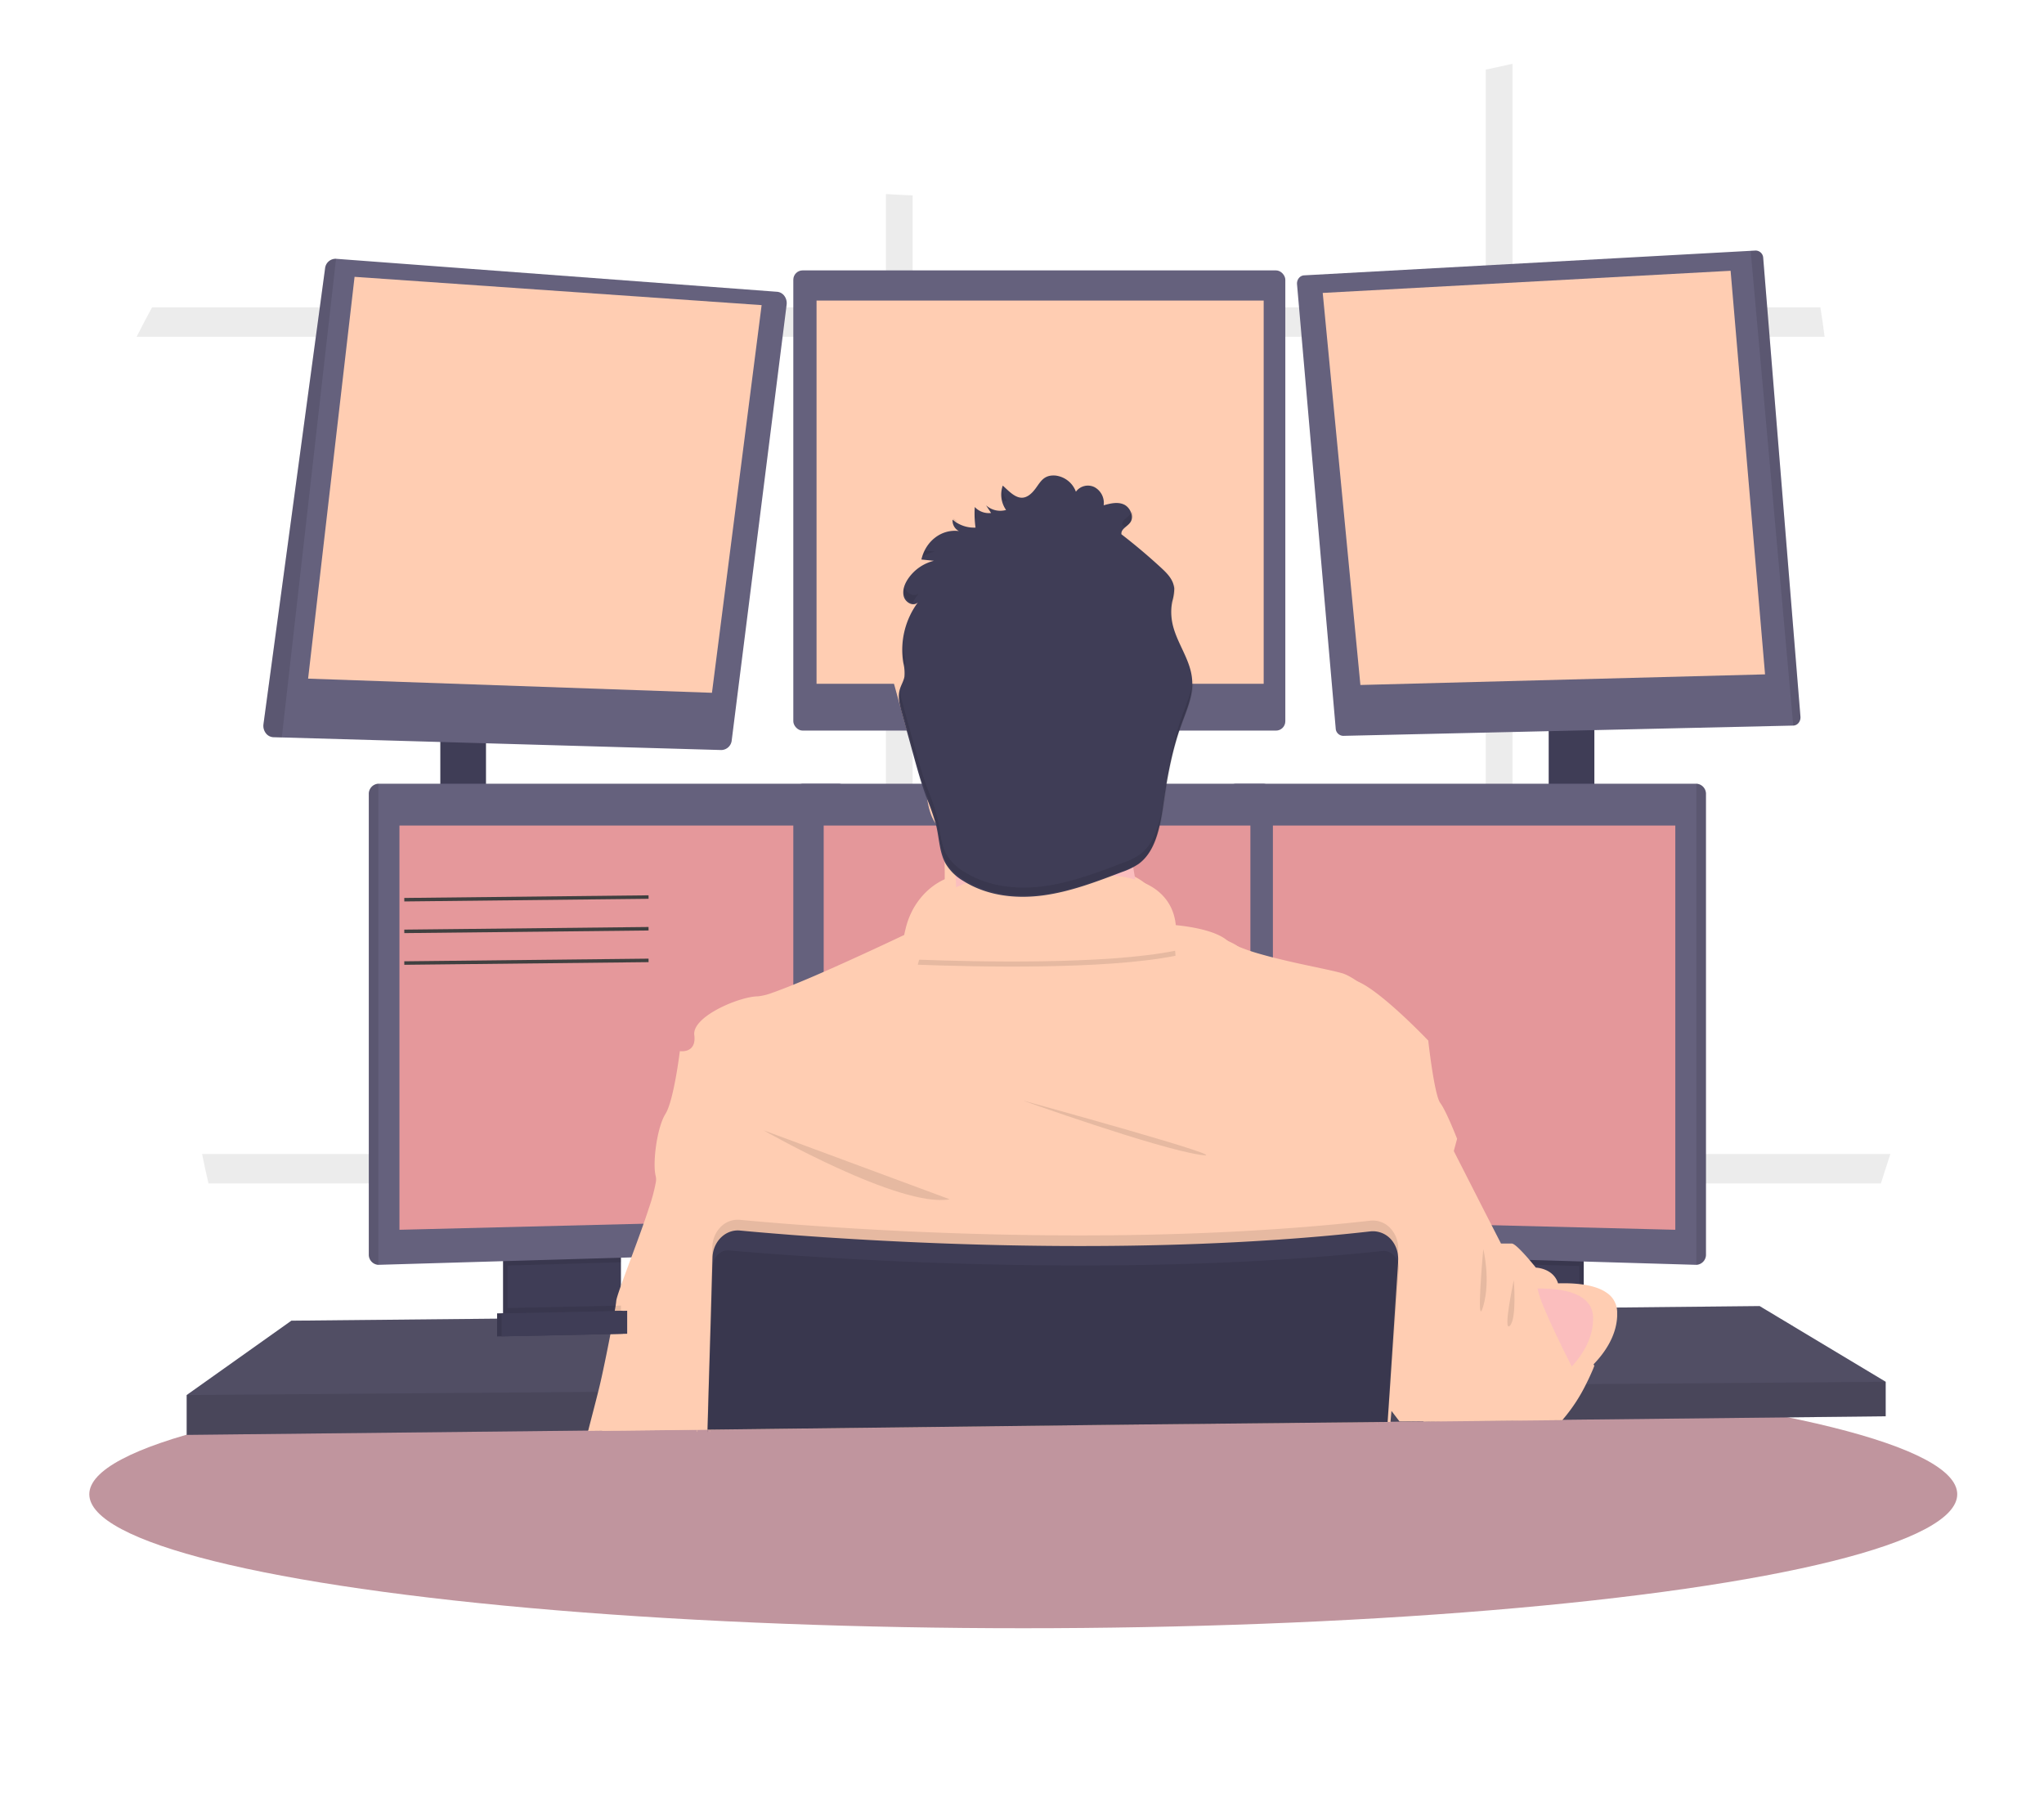 <svg xmlns="http://www.w3.org/2000/svg" xmlns:xlink="http://www.w3.org/1999/xlink" width="801" height="710" viewBox="0 0 801 710">
  <defs>
    <style>
      .cls-1 {
        clip-path: url(#clip-Main_Svg_Image);
      }

      .cls-2 {
        fill: #b5838d;
        opacity: 0.85;
      }

      .cls-3, .cls-8 {
        opacity: 0.1;
      }

      .cls-4 {
        fill: #404040;
      }

      .cls-5 {
        fill: #3f3d56;
      }

      .cls-6 {
        fill: #65617d;
      }

      .cls-7 {
        opacity: 0.2;
      }

      .cls-9 {
        fill: #ffcdb2;
      }

      .cls-10 {
        fill: #e5989b;
      }

      .cls-11 {
        fill: #e4979a;
      }

      .cls-12 {
        fill: #fbbebe;
      }

      .cls-13 {
        fill: none;
        stroke: #404040;
        stroke-miterlimit: 10;
        stroke-width: 1.373px;
      }

      .cls-14 {
        filter: url(#Ellipse_9);
      }
    </style>
    <filter id="Ellipse_9" x="-113.5" y="384.5" width="1029" height="402" filterUnits="userSpaceOnUse">
      <feOffset dy="35" input="SourceAlpha"/>
      <feGaussianBlur stdDeviation="49.5" result="blur"/>
      <feFlood/>
      <feComposite operator="in" in2="blur"/>
      <feComposite in="SourceGraphic"/>
    </filter>
    <clipPath id="clip-Main_Svg_Image">
      <rect width="801" height="710"/>
    </clipPath>
  </defs>
  <g id="Main_Svg_Image" data-name="Main Svg Image" class="cls-1">
    <g id="Main_Svg" data-name="Main Svg" transform="translate(-1146.101 -440)">
      <g class="cls-14" transform="matrix(1, 0, 0, 1, 1146.1, 440)">
        <ellipse id="Ellipse_9-2" data-name="Ellipse 9" class="cls-2" cx="366" cy="52.5" rx="366" ry="52.5" transform="translate(35 498)"/>
      </g>
      <g id="Group_3" data-name="Group 3" transform="translate(1199.633 465.01)">
        <g id="undraw_programming_2svr" transform="translate(0 0)">
          <g id="Group_1" data-name="Group 1" class="cls-3" transform="translate(0 0)">
            <path id="Path_5" data-name="Path 5" class="cls-4" d="M774.5,203.087H113.013q2.951-5.868,6-11.444v-.083H772.85Q773.8,197.208,774.5,203.087Z" transform="translate(-113.013 -96.111)"/>
            <path id="Path_7" data-name="Path 7" class="cls-4" d="M535.78,128.1V659.371l-10.475.119V130.371C528.78,129.6,532.266,128.83,535.78,128.1Z" transform="translate(3.4 -128.104)"/>
            <path id="Path_8" data-name="Path 8" class="cls-4" d="M352.464,162.3V645.038L342,645.157V161.775C345.493,162.012,348.988,162.151,352.464,162.3Z" transform="translate(-48.358 -110.754)"/>
            <path id="Path_9" data-name="Path 9" class="cls-4" d="M723.571,424.671q-1.886,5.9-3.723,11.569H64.48q-1.348-5.712-2.515-11.569Z" transform="translate(-36.308 2.48)"/>
          </g>
          <rect id="Rectangle_7" data-name="Rectangle 7" class="cls-5" width="17.899" height="59.989" transform="translate(119.019 249.501)"/>
          <rect id="Rectangle_8" data-name="Rectangle 8" class="cls-5" width="17.899" height="63.464" transform="translate(553.37 246.444)"/>
          <path id="Path_10" data-name="Path 10" class="cls-6" d="M738.632,376.483v13.525l-133.614,1.456-1.425.031-50.782.551-1.214.021-15.435.156H535.7l-94.089,1.03-154.45,1.7h-.132l-39.27.437-.422.01L72.847,397.291V381.685l41.029-29.131,82.322-.811,1.759-.01.581-.01,1.759-.031,39.525-.385,1.768-.01.563-.01,1.759-.01,12.674-.125.334-.01,31.266-.312h.255l243.974-2.434,5.972-.052h.6l4.556-.052,33.113-.323,1.759-.031,1.627-.021h.844l10.3-.094,2.041-.031,2.735-.021,8.575-.094,13.606-.135,1.759-.021,3.061-.021h.572l65.708-.666Z" transform="translate(-53.215 139.932)"/>
          <path id="Path_11" data-name="Path 11" class="cls-7" d="M738.632,376.483v13.525l-133.614,1.456-1.425.031-50.782.551-1.214.021-15.435.156H535.7l-94.089,1.03-154.45,1.7h-.132l-39.27.437-.422.01L72.847,397.291V381.685l41.029-29.131,82.322-.811,1.759-.01.581-.01,1.759-.031,39.525-.385,1.768-.01.563-.01,1.759-.01,12.674-.125.334-.01,31.266-.312h.255l243.974-2.434,5.972-.052h.6l4.556-.052,33.113-.323,1.759-.031,1.627-.021h.844l10.3-.094,2.041-.031,2.735-.021,8.575-.094,13.606-.135,1.759-.021,3.061-.021h.572l65.708-.666Z" transform="translate(-53.215 139.932)"/>
          <path id="Path_12" data-name="Path 12" class="cls-5" d="M269.824,450.8v25.479a6.46,6.46,0,0,1-3.3,5.764,5.223,5.223,0,0,1-2.355.624l-32.878.77a5.2,5.2,0,0,1-2.544-.593,6.438,6.438,0,0,1-3.363-5.8V450.8Z" transform="translate(-81.78 13.61)"/>
          <path id="Path_13" data-name="Path 13" class="cls-8" d="M269.824,450.8v25.479a6.46,6.46,0,0,1-3.3,5.764,5.223,5.223,0,0,1-2.355.624l-32.878.77a5.2,5.2,0,0,1-2.544-.593,6.438,6.438,0,0,1-3.363-5.8V450.8Z" transform="translate(-81.78 13.61)"/>
          <path id="Path_14" data-name="Path 14" class="cls-5" d="M271.2,450.8v25.479a6.46,6.46,0,0,1-3.3,5.764,5.222,5.222,0,0,1-2.355.624l-32.878.77a5.2,5.2,0,0,1-2.544-.593,6.438,6.438,0,0,1-3.363-5.8V450.8Z" transform="translate(-81.398 13.61)"/>
          <rect id="Rectangle_9" data-name="Rectangle 9" class="cls-5" width="44.437" height="32.772" transform="translate(522.655 464.406)"/>
          <rect id="Rectangle_10" data-name="Rectangle 10" class="cls-8" width="44.437" height="32.772" transform="translate(522.655 464.406)"/>
          <rect id="Rectangle_11" data-name="Rectangle 11" class="cls-5" width="44.437" height="32.772" transform="translate(520.9 464.406)"/>
          <path id="Path_15" data-name="Path 15" class="cls-8" d="M163.182,182.51v5.961l-17.9-.51V182.51Z" transform="translate(-26.264 68.23)"/>
          <path id="Path_16" data-name="Path 16" class="cls-6" d="M354.273,196.523,332.766,367.146a4.194,4.194,0,0,1-4.117,3.86l-172.207-4.931-3.269-.094a3.914,3.914,0,0,1-2.984-1.567,4.8,4.8,0,0,1-.935-3.5L173.4,182.3a4.164,4.164,0,0,1,4.277-3.777L350.5,191.446a3.929,3.929,0,0,1,2.892,1.626,4.8,4.8,0,0,1,.876,3.451Z" transform="translate(-99.542 -102.129)"/>
          <path id="Path_17" data-name="Path 17" class="cls-9" d="M125.73,68.082,107.52,225.524l158.264,5.545,19.463-151.9Z" transform="translate(-40.314 15.381)"/>
          <rect id="Rectangle_12" data-name="Rectangle 12" class="cls-6" width="192.809" height="180.33" rx="3.66" transform="translate(257.35 80.937)"/>
          <rect id="Rectangle_13" data-name="Rectangle 13" class="cls-9" width="175.221" height="150.159" transform="translate(266.455 92.762)"/>
          <path id="Path_18" data-name="Path 18" class="cls-8" d="M514.257,180.45v3.943l-17.9.406V180.45Z" transform="translate(57.012 67.339)"/>
          <path id="Path_19" data-name="Path 19" class="cls-6" d="M676.24,359.11a3.414,3.414,0,0,1-.754,2.372,2.791,2.791,0,0,1-2.072,1.041l-176.352,4.026a3.022,3.022,0,0,1-2.949-2.9L478.956,189.61a3.429,3.429,0,0,1,.7-2.4,2.808,2.808,0,0,1,2.055-1.1l175.014-9.613,1.884-.1a3,3,0,0,1,3.033,2.913Z" transform="translate(-24.21 -103.227)"/>
          <path id="Path_20" data-name="Path 20" class="cls-9" d="M431.818,73.779,591.656,65.1l13.5,158.139L446.58,227.4Z" transform="translate(32.999 15.991)"/>
          <path id="Path_21" data-name="Path 21" class="cls-8" d="M628.031,359.11a3.414,3.414,0,0,1-.754,2.372,2.791,2.791,0,0,1-2.072,1.041L608.512,176.491l1.884-.1a3,3,0,0,1,3.033,2.913Z" transform="translate(23.999 -103.227)"/>
          <path id="Path_22" data-name="Path 22" class="cls-8" d="M177.7,178.518,156.442,366.079l-3.269-.094a3.913,3.913,0,0,1-2.984-1.567,4.8,4.8,0,0,1-.935-3.5L173.4,182.305A4.163,4.163,0,0,1,177.7,178.518Z" transform="translate(-99.542 -102.133)"/>
          <rect id="Rectangle_14" data-name="Rectangle 14" class="cls-8" width="17.899" height="17.77" transform="translate(119.019 290.81)"/>
          <path id="Path_23" data-name="Path 23" class="cls-8" d="M216.723,332.07v5.171l-44.436,1.311V332.07Z" transform="translate(-26.924 132.325)"/>
          <path id="Path_24" data-name="Path 24" class="cls-6" d="M367.27,334.58V509.573a3.992,3.992,0,0,1-3.627,4.109L183.1,518.989h-.047a3.98,3.98,0,0,1-3.721-4.11V334.58a3.98,3.98,0,0,1,3.721-4.109h180.5a3.98,3.98,0,0,1,3.721,4.109Z" transform="translate(-88.338 -48.393)"/>
          <path id="Path_25" data-name="Path 25" class="cls-8" d="M183.1,330.47V518.989h-.047a3.98,3.98,0,0,1-3.721-4.11V334.58a3.98,3.98,0,0,1,3.721-4.109Z" transform="translate(-88.338 -48.393)"/>
          <path id="Path_26" data-name="Path 26" class="cls-10" d="M133.611,219.126H300.825V373.363l-167.214,4.162Z" transform="translate(-30.607 79.337)"/>
          <rect id="Rectangle_15" data-name="Rectangle 15" class="cls-8" width="17.899" height="18.124" transform="translate(553.37 290.801)"/>
          <path id="Path_27" data-name="Path 27" class="cls-8" d="M510.584,332.07v6.669l-44.437-1.311V332.07Z" transform="translate(54.752 132.325)"/>
          <path id="Path_28" data-name="Path 28" class="cls-6" d="M646.723,334.58v180.3a3.974,3.974,0,0,1-3.768,4.11h0l-180.582-5.306a3.993,3.993,0,0,1-3.627-4.11V334.58a3.98,3.98,0,0,1,3.721-4.109h180.5a3.975,3.975,0,0,1,3.759,4.109Z" transform="translate(-31.724 -48.393)"/>
          <path id="Path_29" data-name="Path 29" class="cls-8" d="M596.77,334.58v180.3a3.974,3.974,0,0,1-3.768,4.11h0V330.47h0a3.974,3.974,0,0,1,3.768,4.11Z" transform="translate(18.228 -48.393)"/>
          <path id="Path_30" data-name="Path 30" class="cls-11" d="M577.864,219.126H410.65V373.363l167.214,4.162Z" transform="translate(25.123 79.337)"/>
          <path id="Path_31" data-name="Path 31" class="cls-6" d="M506.3,334.58V509.573a3.992,3.992,0,0,1-3.627,4.109l-180.544,5.306h0a3.974,3.974,0,0,1-3.768-4.11V334.58a3.98,3.98,0,0,1,3.721-4.109h180.5A3.98,3.98,0,0,1,506.3,334.58Z" transform="translate(-61.011 -48.393)"/>
          <path id="Path_32" data-name="Path 32" class="cls-11" d="M272.645,219.126H439.859V373.363l-167.214,4.162Z" transform="translate(-3.391 79.337)"/>
          <path id="Path_33" data-name="Path 33" class="cls-8" d="M738.632,366.4v13.525l-133.614,1.456-1.425.031-50.782.551-1.214.021-15.435.156H535.7l-94.089,1.03-154.45,1.7h-.132l-39.27.437-.422.01L72.847,387.207V371.6l178.108-1.384h.422l36.051-.291h.167l248.97-1.945h.255l.149-.01h.414l4.213-.031h1.284l65.514-.52,3.87-.021.862-.01Z" transform="translate(-53.215 150.015)"/>
          <ellipse id="Ellipse_1" data-name="Ellipse 1" class="cls-12" cx="48.355" cy="53.403" rx="48.355" ry="53.403" transform="translate(305.829 203.89)"/>
          <path id="Path_34" data-name="Path 34" class="cls-9" d="M263.473,631.26a1.394,1.394,0,0,1,.094-.364c.942-3.735,2.619-10.05,3.872-15.1.16-.624.311-1.238.452-1.821,1.385-5.691,4.079-19.018,5.577-27.331.528-2.923.942-5.2,1.027-6.346.188-1.758,3.024-9.28,6.236-17.926,2.252-6.076,4.71-12.714,6.51-18.311A68.96,68.96,0,0,0,290,533.817a5.846,5.846,0,0,0,0-2.216,16.781,16.781,0,0,1-.452-3.641h0c-.217-6.45,1.526-16.646,4.22-20.922,3.3-5.2,5.652-24.615,5.652-24.615s4.88.78,5.652-3.673a7.056,7.056,0,0,0,.094-1.457,8.506,8.506,0,0,0-.085-1.155c-.838-6.492,13.867-13.4,22.138-14.888a16.818,16.818,0,0,1,2.826-.291,23.638,23.638,0,0,0,5.888-1.5q1.319-.447,2.826-1.04c3.467-1.29,7.612-3,12.011-4.869,16.542-7.085,36.57-16.646,36.57-16.646.141-.739.3-1.446.48-2.143,2.007-8.9,7.725-16.208,15.4-19.695h0v-2.081c0-3.589-.141-7.283-.283-10.966,0-.718-.056-1.436-.094-2.154v-1.176c0-.728-.066-1.456-.1-2.174l-.17-.146a15.541,15.541,0,0,1-5.012-7.491c-1.177-3.527-1.451-7.46-2.242-11.184l-.17-.77a93.268,93.268,0,0,0-3.768-11.007c-2.082-5.639-3.683-11.444-5.276-17.322q-1.451-5.337-2.93-10.7l-1.488-5.452c-.283-1.04-.565-2.081-.782-3.121h0q-.158-.72-.245-1.457h0a11.453,11.453,0,0,1,.226-4.8q.549-1.595,1.243-3.121a8.765,8.765,0,0,0,.471-1.436h0q.046-.164.075-.333a6.468,6.468,0,0,0,.1-1.124,21.1,21.1,0,0,0-.49-4.047.08.08,0,0,1,0-.052q-.017-.142-.047-.281a29.171,29.171,0,0,1-.339-3.121,32.163,32.163,0,0,1,3.269-16.2l.179-.375a26.619,26.619,0,0,1,1.733-2.892h0a14.427,14.427,0,0,1,.942-1.269c-1.319,1.394-3.486.78-4.71-.718a3.765,3.765,0,0,1-.518-.78,4.143,4.143,0,0,1-.217-.468c-.047-.125-.085-.26-.123-.4-.659-2.549.49-5.264,2-7.335a17.906,17.906,0,0,1,5.407-4.89h0a3.521,3.521,0,0,1,.377-.218,15.274,15.274,0,0,1,2.487-1.1h0a13.125,13.125,0,0,1,1.536-.458l-3.495-.354-1.413-.146c1.439-6.3,6.375-10.879,12.247-11.351h1.017a10.038,10.038,0,0,1,1.479.135,4.688,4.688,0,0,1-2.5-4.5,12.759,12.759,0,0,0,8.657,3.184h.358q-.244-1.69-.32-3.4h0a38.1,38.1,0,0,1,0-4.64,7.5,7.5,0,0,0,6.387,2.351l-1.96-3.017a8.381,8.381,0,0,0,6.18,2.133l.452-.052a6.042,6.042,0,0,0,1.121-.239h.085c-.179-.25-.339-.51-.5-.78l-.056-.125a10.556,10.556,0,0,1-.942-2.174,7.437,7.437,0,0,1-.226-.905h0a9.99,9.99,0,0,1,.424-5.67c3.043,2.809,6.378,6.648,10.362,3.745s4.117-8.229,10.363-7.688a9.743,9.743,0,0,1,7.923,6.367,5.957,5.957,0,0,1,7.226-1.821,7.29,7.29,0,0,1,3.655,7.168c2.591-.718,5.379-1.425,7.866-.343s4.089,4.588,2.675,6.929a1.5,1.5,0,0,1-.132.208c-1.159,1.654-3.721,2.559-3.448,4.64l.4.312,1.225.978q7.207,5.743,14.037,12.069c2.336,2.164,4.823,4.765,4.983,8.146a9.9,9.9,0,0,1-.226,2.466h0c-.151.812-.358,1.623-.518,2.435a22.374,22.374,0,0,0-.32,6.294h0c.066.614.151,1.217.254,1.831,1.441,8.042,7.263,14.68,7.838,22.889v.583a20.424,20.424,0,0,1-.066,2.632c-.433,4.994-2.525,9.79-4.22,14.565-.1.291-.207.583-.3.874-3.269,9.363-5.153,19.341-6.594,29.3q-.7,5.3-1.884,10.5a29.085,29.085,0,0,1-4.8,10.851,15.9,15.9,0,0,1-3.165,3.121,17.107,17.107,0,0,1-2.5,1.467v.062c.1.635.188,1.269.292,1.9.056.333.1.666.16,1.04h0a.163.163,0,0,0,0,.062c.791,4.921,1.7,9.738,2.647,14.316l.48,2.278c11.87,4.734,13.273,14.43,13.358,18.144a11.081,11.081,0,0,1,0,1.488s17.9.52,24.964,6.242a18.547,18.547,0,0,0,4.249,2.393,72.9,72.9,0,0,0,8.714,3.007c1.517.437,3.1.864,4.71,1.28,2.826.718,5.822,1.415,8.714,2.081,7.715,1.717,14.979,3.121,18.662,4.161,8.789,2.455,28.893,23.742,28.893,23.742s2.355,21.474,4.71,24.605,6.594,14.139,6.594,14.139l15.581,30.6,6.594,12.87h4.239c.584,0,1.733.916,3.024,2.185,1.121,1.1,2.365,2.476,3.457,3.725l1.809,2.133,1.13,1.384s6.849.187,8.7,6.169c5.577-.177,12.426.229,17.221,2.6a12.984,12.984,0,0,1,1.884,1.124,9.023,9.023,0,0,1,3.891,5.888,9.552,9.552,0,0,1,.169,1.5c0,.593,0,1.186,0,1.769-.339,7.876-4.983,14.43-9.251,18.841l.3.593s-.141.375-.414,1.04c-.075.2-.169.416-.273.666h0c-.556,1.311-1.441,3.277-2.6,5.576a66.047,66.047,0,0,1-9.015,13.7l-.273.312-54.394.552-.16-.208-10.551-13.9-5.247-6.908-.16-.219-.151,1.654-.509,5.514-1.225,13.327-.066.666v.177l-.141,1.54.1-1.54h-.273l-100.8,1.04L306.213,630.75v.874h-.132v-.874l-42.157.5Z" transform="translate(-86.533 -95.567)"/>
          <path id="Path_35" data-name="Path 35" class="cls-12" d="M447.427,416.6s-93.734,12.485-84.785,0c3.241-4.515,4.136-17.895,3.957-33.136-.056-4.63-.207-9.426-.424-14.2-1.036-22.889-3.533-45.257-3.533-45.257s81.958-42.656,72.538-8.843c-3.768,13.66-2.534,32.845.33,50.854.838,5.254,1.809,10.4,2.826,15.294q3.725,17.891,9.091,35.29Z" transform="translate(-45.277 -53.094)"/>
          <path id="Path_36" data-name="Path 36" class="cls-8" d="M447.427,390.515s-93.734,12.485-84.785,0c3.241-4.515,4.136-17.895,3.957-33.136,14.291-6.742,32.472-1.717,32.472-1.717,19.143-4.213,31.417-3.392,39.265-.437q3.725,17.891,9.091,35.29Z" transform="translate(-45.277 -28.473)"/>
          <path id="Path_37" data-name="Path 37" class="cls-9" d="M306.075,572.272V571.4l165.443-1.987,100.8-1.04h.283l-.1,1.54.141-1.54h.179v-.177l1.291-13.993.49-5.3.151-1.654.132-1.384,5.822-21.442,5.822-21.411,4.9-18.03,7.48-27.549s-4.239-10.924-6.594-14.045-4.71-24.449-4.71-24.449-20.1-21.151-28.893-23.586c-3.683-1.04-10.956-2.424-18.681-4.162-2.892-.645-5.859-1.332-8.714-2.081-1.611-.406-3.194-.832-4.71-1.259a77.15,77.15,0,0,1-8.714-2.975,18.874,18.874,0,0,1-4.239-2.382c-6.924-5.608-24.277-6.242-24.945-6.242h0a.484.484,0,0,1,0-.073v-.094a11.784,11.784,0,0,0,0-1.311,9.211,9.211,0,0,0-.085-1.457,1.442,1.442,0,0,0-.066-.52c-.047-.375-.1-.77-.188-1.186a5.624,5.624,0,0,0-.113-.551,19.156,19.156,0,0,0-1.178-3.631c-.066-.166-.151-.343-.226-.51a19.314,19.314,0,0,0-1.6-2.736c-.122-.177-.254-.364-.4-.541a19.438,19.438,0,0,0-2.562-2.747c-.254-.219-.518-.447-.791-.655a4.432,4.432,0,0,0-.48-.374l-.839-.6-.782-.5c-.688-.416-1.413-.822-2.2-1.207-.245-.125-.509-.239-.772-.354s-.678-.291-1.027-.437h-.057l-.706-.312c-.537-.2-1.083-.375-1.658-.551l-.876-.25-.942-.239-.942-.218c-.942-.208-1.95-.4-3.005-.541l-1.074-.146-1.1-.125-1.14-.1-1.62-.1-1.884-.073a106.831,106.831,0,0,0-24.73,2.905,61.871,61.871,0,0,0-17.191-1.75h-.82l-.942.062h-.6l-1.215.125a8.215,8.215,0,0,0-1.225.156c-.405.062-.829.114-1.234.187l-.622.114c-.612.114-1.234.239-1.884.385q-.311.062-.622.156c-.82.2-1.639.437-2.449.707-.405.125-.81.271-1.215.427a6.132,6.132,0,0,0-.6.229l-.6.239-.593.26-.707.312c-.358.166-.707.343-1.055.531a6.407,6.407,0,0,0-.584.312c-.188.114-.386.208-.565.323a26.314,26.314,0,0,0-5.85,4.557l-.48.51-.471.531c-.16.177-.311.364-.462.551a24.493,24.493,0,0,0-1.715,2.341c-.151.219-.292.437-.433.666a28.565,28.565,0,0,0-1.62,3.038c-.122.25-.236.51-.349.759a36.277,36.277,0,0,0-1.884,5.462q-.264,1.04-.481,2.081s-19.943,9.717-36.486,16.75c-4.4,1.873-8.544,3.569-12.011,4.848-1.008.375-1.95.718-2.826,1.04a23.175,23.175,0,0,1-5.888,1.5,16.827,16.827,0,0,0-2.826.291c-7.6,1.363-20.631,7.283-22.053,13.223a4.224,4.224,0,0,0-.094,1.457v.114c.942,7.283-5.652,6.242-5.652,6.242s-2.355,19.247-5.652,24.449c-2.383,3.745-4.013,12.1-4.22,18.4h0a22.472,22.472,0,0,0,.414,5.857v.146c.377,1.394-.528,5.2-2.063,10.081-1.668,5.358-4.1,12.016-6.434,18.3-3.523,9.488-6.839,18.1-7.047,20-.085.843-.33,2.351-.669,4.3-1.375,7.928-4.428,23.024-5.935,29.131-1.121,4.557-2.751,10.8-3.872,15.086a1.583,1.583,0,0,1-.094.364L306,571.4v.874h.132Z" transform="translate(-81.438 -36.215)"/>
          <path id="Path_38" data-name="Path 38" class="cls-8" d="M305.835,417.152s53.7,30.691,73.009,27.05Z" transform="translate(-60.204 0.707)"/>
          <path id="Path_39" data-name="Path 39" class="cls-8" d="M385.48,408.913s52.284,18.727,69.712,21.328S385.48,408.913,385.48,408.913Z" transform="translate(-38.351 -2.753)"/>
          <path id="Path_40" data-name="Path 40" class="cls-8" d="M455.132,376.178c-27.319,5.556-78.755,4.359-100.988,3.516,8.149-32.252,47.884-21.286,47.884-21.286C451.213,347.568,454.981,370.061,455.132,376.178Z" transform="translate(-48.019 -26.696)"/>
          <path id="Path_41" data-name="Path 41" class="cls-9" d="M455.132,374.805c-27.319,5.556-78.755,4.359-100.988,3.516,8.149-32.252,47.884-21.286,47.884-21.286C451.213,346.195,454.981,368.688,455.132,374.805Z" transform="translate(-48.019 -27.309)"/>
          <path id="Path_42" data-name="Path 42" class="cls-12" d="M533.44,461.924s32.18-5.462,32.812,10.144-16.411,26.509-16.411,26.509Z" transform="translate(4.496 18.868)"/>
          <path id="Path_43" data-name="Path 43" class="cls-8" d="M435.362,366.017a41.845,41.845,0,0,1-4.239,1.81c-10.155,3.87-20.4,7.772-31.088,9.187s-21.912.166-31.238-5.722a27,27,0,0,1-2.826-2.029c-1.036-22.889-3.533-45.257-3.533-45.257s81.958-42.656,72.538-8.843C431.226,328.823,432.5,348.008,435.362,366.017Z" transform="translate(-44.712 -51.75)"/>
          <path id="Path_44" data-name="Path 44" class="cls-5" d="M390.748,255.091a8.276,8.276,0,0,1-7.838-1.821l1.96,3.007a7.52,7.52,0,0,1-6.387-2.341,39.116,39.116,0,0,0,.3,8.063,12.82,12.82,0,0,1-9.006-3.121,4.667,4.667,0,0,0,2.487,4.484c-6.737-.889-13.026,3.879-14.7,11.143l4.917.5a17.222,17.222,0,0,0-9.835,6.627c-1.507,2.081-2.656,4.744-2,7.283s3.844,4.162,5.577,2.351a31.286,31.286,0,0,0-5.747,23.711,16.567,16.567,0,0,1,.433,5.472c-.311,1.717-1.291,3.2-1.781,4.879-.942,3.038-.047,6.336.791,9.363l4.418,16.043c1.6,5.795,3.194,11.6,5.285,17.208a91.088,91.088,0,0,1,3.768,10.934c1.187,5.035,1.234,10.55,3.768,14.95a19.51,19.51,0,0,0,6.764,6.586c9.317,5.889,20.574,7.137,31.238,5.722s20.895-5.316,31.041-9.187a27.878,27.878,0,0,0,6.444-3.121c7.018-5.077,8.582-15.46,9.891-24.605,1.46-10.2,3.41-20.371,6.868-29.963,2.054-5.712,4.71-11.507,4.258-17.624-.575-8.125-6.4-14.711-7.838-22.7a21.791,21.791,0,0,1,.066-8.084,20.12,20.12,0,0,0,.744-4.89c-.16-3.35-2.647-5.93-4.983-8.084q-7.6-7.012-15.694-13.255c-.273-2.081,2.289-2.976,3.448-4.619,1.639-2.32-.057-6-2.544-7.085s-5.275-.375-7.866.343a7.006,7.006,0,0,0-3.647-7.136,5.822,5.822,0,0,0-7.234,1.819,9.733,9.733,0,0,0-7.932-6.326c-6.246-.541-6.368,4.734-10.363,7.636s-7.291-.926-10.363-3.714A10.477,10.477,0,0,0,390.748,255.091Z" transform="translate(-50.023 -80.279)"/>
          <path id="Path_45" data-name="Path 45" class="cls-9" d="M575.7,515.726s-.839,2.206-2.383,5.4a72.534,72.534,0,0,1-8.478,13.7l-.254.3h-1.526l-54.394.551h-1.3l-.16-.208-10.551-13.827-3.975-5.212-.16-.218-.339-.437-.188-.25-.245-.323-7.734-10.133,2.826-13,4.814-21.911.122-.531.942-4.162.669-3.121,2.242-10.175,7.687-35.009,13.66,7.8,14.4,28.09,7.734,15.086h4.239c.8,0,2.638,1.706,4.484,3.673.659.7,1.319,1.436,1.884,2.081,1.677,1.914,3.005,3.558,3.005,3.558s6.868.166,8.714,6.138a7.858,7.858,0,0,1,.235.884,44.686,44.686,0,0,0,2.383,6.825c1.215,2.924,2.741,6.242,4.286,9.561,2.873,6.086,5.794,11.881,6.868,13.983l.132.26Z" transform="translate(-12.465 -3.722)"/>
          <path id="Path_46" data-name="Path 46" class="cls-8" d="M565.272,455.325l-.094,1.488v.1l-.16,2.393-1.253,19.258-1.517,23.2-.433,6.534-.942,13.983v.177l-100.8,1.04-165.415,1.977v.874h-.132v-1.165l.424-14.94.81-29.193.7-24.751.066-2.466a11.458,11.458,0,0,1,3.318-7.846,9.341,9.341,0,0,1,7.44-2.734c4.446.416,10.221.926,17.126,1.467l2.826.229c39.877,3.059,113.574,7.012,187.939,2.081,1.564-.094,3.137-.2,4.71-.322,11.531-.8,23.052-1.831,34.46-3.121a9.369,9.369,0,0,1,7.933,3.025,11.606,11.606,0,0,1,2.994,8.659Z" transform="translate(-70.9 9.705)"/>
          <path id="Path_47" data-name="Path 47" class="cls-5" d="M294.6,524.926v-.874l165.443-1.987,100.8-1.04h.283v-.177l.942-13.983.405-6.242L564.02,477.1l1.215-18.623v-.458a12.186,12.186,0,0,0-.1-2.57.343.343,0,0,0,0-.1,11.415,11.415,0,0,0-1.884-4.827,9.528,9.528,0,0,0-8.874-4.162c-11.408,1.29-22.93,2.32-34.46,3.121-1.573.125-3.146.229-4.71.323-74.365,4.879-148.062.926-187.939-2.081l-2.826-.229c-6.905-.541-12.68-1.04-17.126-1.467-5.066-.472-9.637,3.359-10.589,8.875a12.593,12.593,0,0,0-.17,1.706l-.641,23.055-.876,29.2-.415,14.94v1.165Z" transform="translate(-70.876 11.131)"/>
          <path id="Path_48" data-name="Path 48" class="cls-8" d="M565.519,458.533l-1.159,15.949-1.724,23.773-.433,5.951-.942,13.327-.057.666v.177h0l-.141,1.54.1-1.54h-.273l-100.8,1.04-165.471,1.977V521.1l.462-14.94.942-29.193.6-19.4a6.769,6.769,0,0,1,2.883-5.462,5.451,5.451,0,0,1,3.561-.936c1.978.177,4.409.385,7.244.614,4.607.375,10.287.812,16.9,1.269,12.247.853,27.611,1.769,45.218,2.518,48.987,2.081,115.119,2.778,177.935-3.3,2.826-.271,5.746-.572,8.6-.874a5.422,5.422,0,0,1,3.278.687,4.82,4.82,0,0,1,.81.562,6.3,6.3,0,0,1,1.884,2.559,3.942,3.942,0,0,1,.235.635A7.165,7.165,0,0,1,565.519,458.533Z" transform="translate(-70.885 13.79)"/>
          <path id="Path_49" data-name="Path 49" class="cls-8" d="M271.2,465.42v3.319a6.46,6.46,0,0,1-3.3,5.764l-37.776.8a6.438,6.438,0,0,1-3.363-5.795v-3.121Z" transform="translate(-81.398 21.146)"/>
          <path id="Path_50" data-name="Path 50" class="cls-5" d="M218.364,357.053l-49.222,1.04v-9.02l49.222-1.04Z" transform="translate(-27.87 140.551)"/>
          <path id="Path_51" data-name="Path 51" class="cls-8" d="M218.364,357.053l-49.222,1.04v-9.02l49.222-1.04Z" transform="translate(-27.87 140.551)"/>
          <path id="Path_52" data-name="Path 52" class="cls-5" d="M219.737,357.053l-49.222,1.04v-9.02l49.222-1.04Z" transform="translate(-27.49 140.551)"/>
          <g id="Group_2" data-name="Group 2" class="cls-3" transform="translate(299.062 166.699)">
            <path id="Path_53" data-name="Path 53" d="M380.149,249.78a10.7,10.7,0,0,1-1.78-4.515,10.85,10.85,0,0,0,.4,4.786A7.757,7.757,0,0,0,380.149,249.78Z" transform="translate(-338.128 -245.264)"/>
            <path id="Path_54" data-name="Path 54" d="M371.012,254.112q-.266-1.913-.348-3.849c0,1.28,0,2.57,0,3.86Z" transform="translate(-340.955 -242.689)"/>
            <path id="Path_55" data-name="Path 55" d="M426.892,278.686a20.935,20.935,0,0,1,.339-2.757,20.512,20.512,0,0,0,.754-4.879,7.035,7.035,0,0,0-.151-1.1c-.16.957-.414,1.914-.6,2.861a21.944,21.944,0,0,0-.339,5.878Z" transform="translate(-320.058 -232.545)"/>
            <path id="Path_56" data-name="Path 56" d="M412.6,256.293l1.027.822a19.234,19.234,0,0,0,2.421-2.31,4.155,4.155,0,0,0,.358-3.787,3.2,3.2,0,0,1-.358.666C414.888,253.328,412.326,254.233,412.6,256.293Z" transform="translate(-325.36 -242.299)"/>
            <path id="Path_57" data-name="Path 57" d="M356.4,261.1a13.67,13.67,0,0,0-.82,2.372,16.149,16.149,0,0,1,4.71-1.966Z" transform="translate(-346.568 -237.102)"/>
            <path id="Path_58" data-name="Path 58" d="M366.127,254.069a13.924,13.924,0,0,1-1.771-1.28,4.867,4.867,0,0,0,.085,1.228,10.121,10.121,0,0,1,1.686.052Z" transform="translate(-343.305 -241.387)"/>
            <path id="Path_59" data-name="Path 59" d="M463.937,294.088c-.386,5.046-2.515,9.9-4.239,14.69-3.457,9.592-5.407,19.767-6.868,29.974-1.309,9.145-2.826,19.528-9.892,24.595a26.979,26.979,0,0,1-6.434,3.121c-10.155,3.881-20.4,7.772-31.088,9.187s-21.912.177-31.238-5.712a19.579,19.579,0,0,1-6.764-6.586c-2.515-4.4-2.562-9.915-3.768-14.95a91.24,91.24,0,0,0-3.768-10.945c-2.082-5.6-3.683-11.444-5.275-17.2q-2.214-8.021-4.418-16.053a32.609,32.609,0,0,1-1.074-4.942c-.367,2.663.349,5.452,1.074,8.063q2.2,8.042,4.418,16.053c1.592,5.795,3.194,11.6,5.275,17.2a91.235,91.235,0,0,1,3.768,10.945c1.187,5.035,1.234,10.549,3.768,14.95a19.578,19.578,0,0,0,6.764,6.586c9.326,5.889,20.574,7.127,31.238,5.712s20.895-5.306,31.088-9.187a26.977,26.977,0,0,0,6.434-3.121c7.018-5.067,8.582-15.45,9.891-24.595,1.46-10.206,3.41-20.381,6.868-29.974,2.054-5.7,4.71-11.5,4.258-17.624C463.956,294.213,463.937,294.15,463.937,294.088Z" transform="translate(-349.011 -220.106)"/>
            <path id="Path_60" data-name="Path 60" d="M350.822,294.5v-.114a16.028,16.028,0,0,0-.433-5.462,30.434,30.434,0,0,1-.367-3.454,31.379,31.379,0,0,0,.367,6.575C350.539,292.858,350.709,293.68,350.822,294.5Z" transform="translate(-348.65 -224.546)"/>
            <path id="Path_61" data-name="Path 61" d="M353.584,276.728a29.029,29.029,0,0,1,2.459-3.818c-1.724,1.821-4.908.2-5.577-2.33a6.678,6.678,0,0,0,0,3.121,4.3,4.3,0,0,0,3.118,3.027Z" transform="translate(-348.539 -232.22)"/>
          </g>
          <path id="Path_62" data-name="Path 62" class="cls-8" d="M524.531,450.8s2.986,11.965,0,22.368S524.531,450.8,524.531,450.8Z" transform="translate(3.2 13.61)"/>
          <path id="Path_63" data-name="Path 63" class="cls-8" d="M534.124,458.849s1.253,15.19-1.573,17.884S534.124,458.849,534.124,458.849Z" transform="translate(5.572 17.76)"/>
          <line id="Line_1" data-name="Line 1" class="cls-13" y1="1.04" x2="95.722" transform="translate(104.903 326.486)"/>
          <line id="Line_2" data-name="Line 2" class="cls-13" y1="1.03" x2="95.722" transform="translate(104.903 338.902)"/>
          <line id="Line_3" data-name="Line 3" class="cls-13" y1="1.04" x2="95.722" transform="translate(104.903 351.307)"/>
        </g>
      </g>
    </g>
  </g>
</svg>
